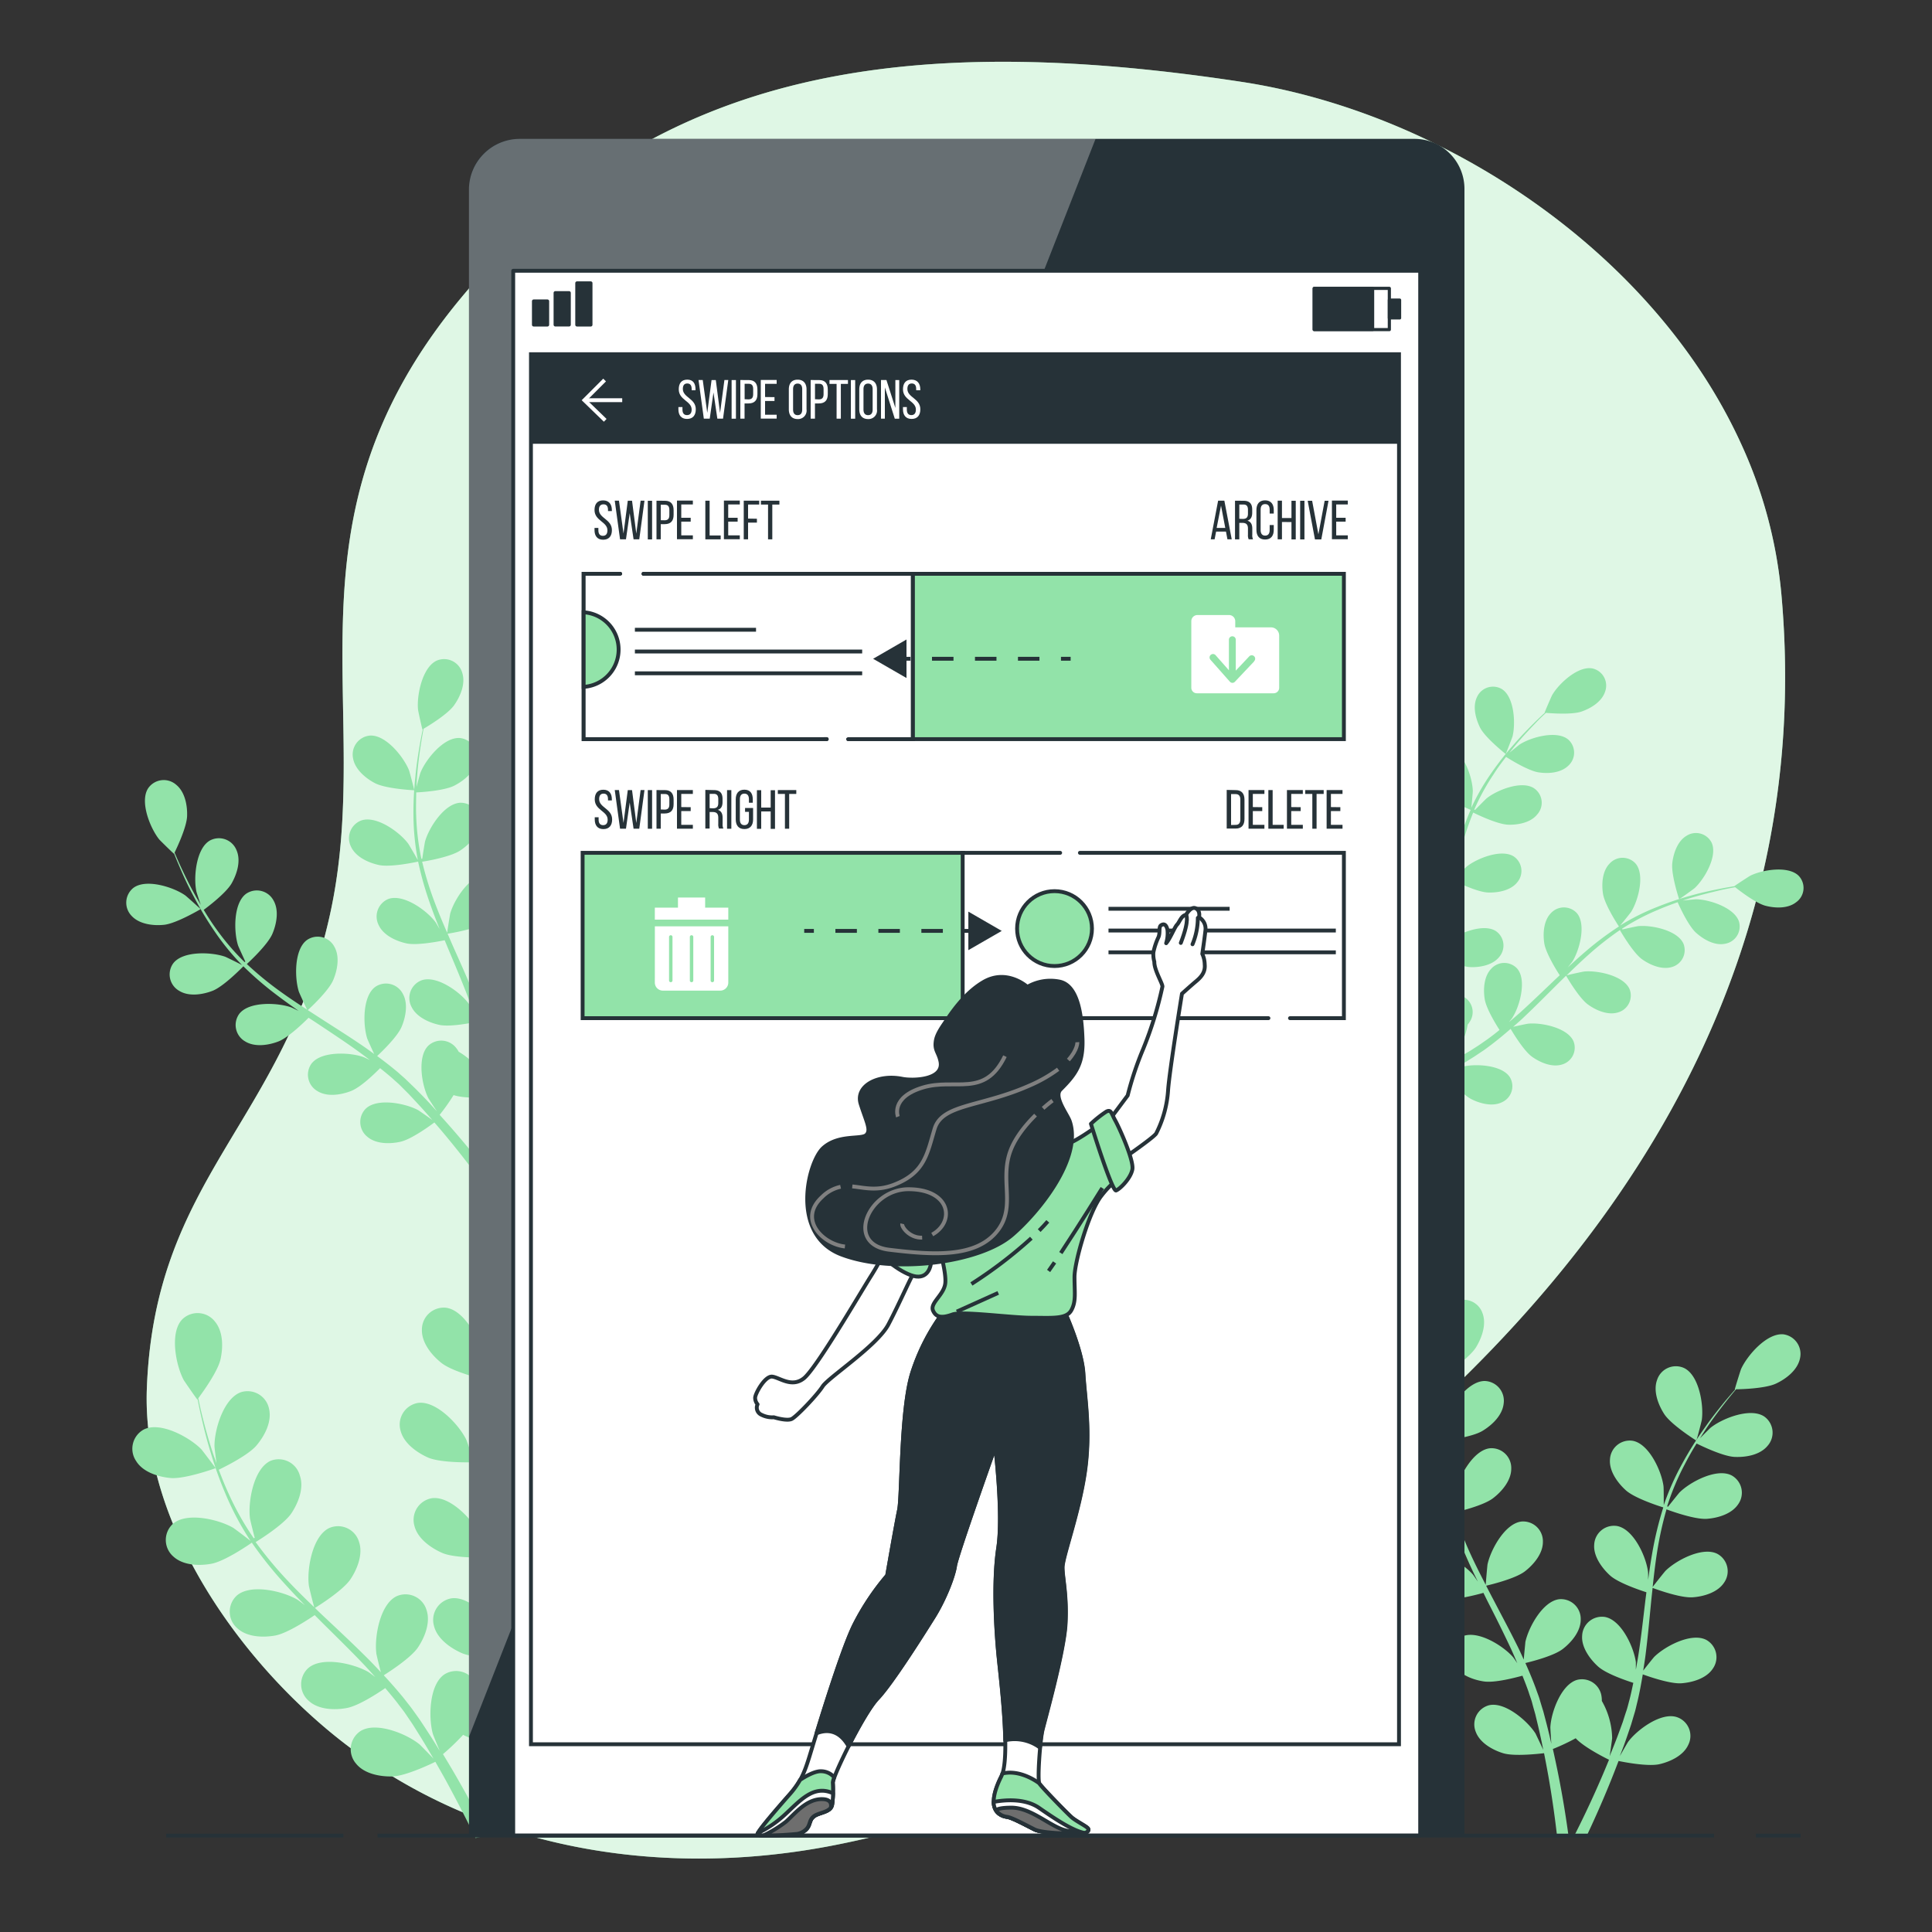 <svg xmlns="http://www.w3.org/2000/svg" viewBox="0 0 500 500"><rect x="0" y="0" width="500" height="500" fill="#333333" stroke="none"/><g id="background-simple"><path d="M450.62,114.91C428,65.27,373.5,29.13,321.34,21.19c-90.2-13.73-153.93-2-202,55.88s-22,106-34,159.88S40,304.53,38,359.43C36.84,391.89,58.38,424.36,81.67,445,118.8,478,169.16,487,217,477.32c25.69-5.17,48.29-13.54,66.6-33.59,17.54-19.19,35.8-37.9,56.5-53.72,75.9-58,130-136.88,120.89-236.56A118.75,118.75,0,0,0,450.62,114.91Z" style="fill:#92E3A9"></path><path d="M450.62,114.91C428,65.27,373.5,29.13,321.34,21.19c-90.2-13.73-153.93-2-202,55.88s-22,106-34,159.88S40,304.53,38,359.43C36.84,391.89,58.38,424.36,81.67,445,118.8,478,169.16,487,217,477.32c25.69-5.17,48.29-13.54,66.6-33.59,17.54-19.19,35.8-37.9,56.5-53.72,75.9-58,130-136.88,120.89-236.56A118.75,118.75,0,0,0,450.62,114.91Z" style="fill:#fff;opacity:0.7"></path></g><g id="Plants"><path d="M362.23,371.16c3.1,1.35,10.68,1.18,10.69,1.18s-1.63-5-1.77-5.27c-1.67-3.48-6.93-9.23-11.22-8.65a5.11,5.11,0,0,0-4.1,6.41C356.54,367.8,359.58,370,362.23,371.16Z" style="fill:#92E3A9"></path><path d="M439,372.82c.07.05,1.38-5,1.43-5.37.53-3.82-.69-11.52-4.58-13.4a5.11,5.11,0,0,0-7,3.08c-1.05,2.87.28,6.39,1.84,8.81C432.53,368.78,439,372.82,439,372.82Z" style="fill:#92E3A9"></path><path d="M461.6,345.33c-4.29-.46-9.4,5.43-11,8.95-.14.31-1.71,5.32-1.63,5.32h.09c-.81.92-1.67,1.92-2.59,3-1.68,2.07-3.57,4.41-5.44,7.11a89.27,89.27,0,0,0-5.63,9,66.94,66.94,0,0,0-4.82,10.83.57.57,0,0,1,0,.14c0-1.26,0-4.81-.07-5.08-.49-3.83-3.7-10.93-7.95-11.72a5.12,5.12,0,0,0-5.9,4.81c-.25,3.05,2,6.09,4.11,8,2.42,2.17,9.15,4.26,9.69,4.43a90.65,90.65,0,0,0-2.85,11.74c-.41,2.31-.75,4.65-1.07,7,0-1.1,0-2.08-.06-2.22-.49-3.82-3.7-10.93-8-11.71a5.12,5.12,0,0,0-5.9,4.81c-.25,3,2,6.08,4.11,8s7.88,3.85,9.4,4.34c-.11.9-.24,1.8-.34,2.71-.52,4.33-1,8.67-1.64,12.9-.22,1.49-.49,2.95-.75,4.41,0-1,0-1.79,0-1.91-.5-3.83-3.71-10.93-8-11.72a5.12,5.12,0,0,0-5.9,4.81c-.25,3,2,6.09,4.11,8s7.33,3.66,9.13,4.24c-.32,1.49-.63,3-1,4.41-.28,1-.48,1.93-.81,2.89s-.62,1.9-.92,2.84c-.65,1.78-1.31,3.63-2,5.35-.47,1.21-.93,2.34-1.39,3.49.23-1.48.63-4.39.64-4.64a20,20,0,0,0-2.67-9.66,6.07,6.07,0,0,0-.07-1.13,5.11,5.11,0,0,0-6.25-4.34c-4.18,1.11-6.83,8.44-7,12.3,0,.22.14,2.71.26,4.27-.21-.91-.4-1.79-.63-2.73-.44-1.84-.93-3.67-1.45-5.65q-.44-1.41-.87-2.85c-.26-1-.67-1.94-1-2.92-.82-2.26-1.77-4.51-2.77-6.76,1.61-.38,7.33-1.84,9.63-3.6s4.71-4.63,4.69-7.68a5.12,5.12,0,0,0-5.52-5.24c-4.3.47-8,7.31-8.81,11.09,0,.24-.3,3-.41,4.54-.61-1.34-1.22-2.69-1.89-4-1.92-3.86-4-7.72-6-11.57-.63-1.18-1.24-2.37-1.85-3.55.57-.13,7.41-1.72,10-3.69,2.29-1.76,4.72-4.63,4.69-7.68a5.11,5.11,0,0,0-5.52-5.24c-4.3.47-8,7.32-8.81,11.09-.05.29-.41,4.28-.46,5.3-1.35-2.6-2.67-5.21-3.88-7.84a89.66,89.66,0,0,1-4.21-10.89c.26-.06,7.41-1.68,10-3.71,2.29-1.75,4.72-4.62,4.69-7.67a5.11,5.11,0,0,0-5.52-5.24c-4.3.47-8,7.31-8.8,11.09-.06.25-.33,3.29-.43,4.74l-.25,0a66.06,66.06,0,0,1-2.2-11.54c-.24-2.15-.35-4.21-.41-6.23,1.36-.16,7.58-1,10.15-2.55s5.19-4.08,5.5-7.11a5.11,5.11,0,0,0-4.91-5.81c-4.32,0-8.78,6.38-10,10.05-.07.2-.5,2.31-.79,3.84,0-.91-.05-1.84-.05-2.71,0-3.27.22-6.26.42-8.91.13-1.51.28-2.87.43-4.14,1.25-.86,6.25-4.39,7.78-6.91s2.73-6,1.61-8.85a5.11,5.11,0,0,0-7-2.89c-3.84,2-4.85,9.71-4.21,13.52.05.33,1.5,5.37,1.57,5.33l.07,0c-.17,1.22-.33,2.53-.49,4-.26,2.65-.53,5.65-.61,8.93a91.52,91.52,0,0,0,.25,10.59,66.84,66.84,0,0,0,2,11.7l0,.13c-.68-1.06-2.68-4-2.86-4.19-2.53-2.92-9.12-7.08-13.1-5.39a5.13,5.13,0,0,0-2.27,7.27c1.47,2.67,5,4,7.85,4.41,3.21.47,10-1.5,10.52-1.65a89.71,89.71,0,0,0,4.11,11.36c.93,2.15,1.93,4.3,3,6.43-.62-.9-1.18-1.71-1.27-1.81-2.52-2.92-9.12-7.07-13.1-5.38a5.11,5.11,0,0,0-2.26,7.26c1.47,2.68,5,4,7.84,4.41s8.7-1.13,10.23-1.57c.4.82.8,1.64,1.21,2.45,2,3.9,3.93,7.79,5.75,11.66.64,1.37,1.22,2.73,1.81,4.1-.55-.8-1-1.47-1.1-1.57-2.52-2.92-9.12-7.07-13.1-5.38a5.11,5.11,0,0,0-2.26,7.26c1.47,2.68,5,4,7.84,4.41s8.13-1,9.95-1.49c.56,1.42,1.12,2.84,1.6,4.23.3,1,.67,1.87.92,2.85s.53,1.93.8,2.88c.44,1.85.91,3.75,1.3,5.56.28,1.26.52,2.46.77,3.68-.63-1.37-1.9-4-2-4.22-2.06-3.27-8-8.38-12.13-7.31a5.12,5.12,0,0,0-3.35,6.84c1.05,2.86,4.33,4.7,7.09,5.55,3,.92,9.75.08,10.59,0,.4,2,.77,4,1.1,5.82,1.12,6.36,1.81,11.7,2.25,15.47h2.93a1.87,1.87,0,0,0,0-.25c-.52-3.81-1.34-9.23-2.63-15.69-.4-2-.87-4.21-1.37-6.44a55,55,0,0,0,5.91-2.78c2.21,2.4,7.88,5.2,8.62,5.56-.78,1.9-1.54,3.73-2.3,5.46-2.57,5.92-4.94,10.75-6.65,14.14h3.22c1.58-3.36,3.62-7.83,5.79-13.15.79-1.92,1.6-4,2.41-6.13.81.17,7.47,1.53,10.57.83,2.81-.64,6.21-2.23,7.47-5A5.12,5.12,0,0,0,434,444.4c-4.1-1.38-10.35,3.28-12.64,6.38-.14.19-1.38,2.34-2.15,3.71.33-.88.66-1.72,1-2.62.65-1.79,1.25-3.58,1.91-5.52l.85-2.86c.31-.94.51-2,.77-3,.56-2.34,1-4.74,1.41-7.16,1.56.57,7.14,2.51,10,2.3s6.48-1.26,8.14-3.81a5.12,5.12,0,0,0-1.71-7.42c-3.85-2-10.73,1.67-13.47,4.4-.17.17-1.91,2.34-2.85,3.55.23-1.46.47-2.91.65-4.4.54-4.28.94-8.64,1.36-13,.13-1.33.28-2.65.42-4,.55.21,7.13,2.66,10.36,2.43,2.88-.2,6.49-1.26,8.15-3.81a5.12,5.12,0,0,0-1.72-7.42c-3.84-2-10.73,1.67-13.46,4.39-.21.21-2.71,3.34-3.31,4.17.31-2.92.65-5.83,1.09-8.68a91.13,91.13,0,0,1,2.49-11.41c.26.1,7.11,2.68,10.43,2.45,2.87-.2,6.48-1.26,8.15-3.82a5.12,5.12,0,0,0-1.72-7.41c-3.85-2-10.73,1.67-13.47,4.39-.18.18-2.09,2.56-3,3.72l-.22-.11a65.17,65.17,0,0,1,4.54-10.84c1-1.93,2-3.71,3.08-5.42,1.23.61,6.87,3.35,9.88,3.47s6.58-.54,8.51-2.9a5.12,5.12,0,0,0-.89-7.56c-3.6-2.39-10.85.49-13.86,2.89-.17.13-1.69,1.65-2.78,2.77.49-.77,1-1.57,1.46-2.29,1.81-2.72,3.63-5.11,5.26-7.2.94-1.19,1.81-2.24,2.64-3.22,1.52,0,7.63-.21,10.31-1.46s5.59-3.52,6.22-6.5A5.12,5.12,0,0,0,461.6,345.33Z" style="fill:#92E3A9"></path><path d="M44.16,382.51c3.74.32,11.65-2.55,11.66-2.55s-3.48-4.64-3.73-4.9c-3-3.07-10.56-7.25-14.85-5.12a5.66,5.66,0,0,0-2,8.19C37,381,41,382.23,44.16,382.51Z" style="fill:#92E3A9"></path><path d="M125.38,357.05c.09,0-.33-5.79-.4-6.15-.8-4.21-4.81-11.86-9.57-12.46a5.67,5.67,0,0,0-6.22,5.71c-.08,3.38,2.56,6.61,5.07,8.59C117.2,355.08,125.38,357.05,125.38,357.05Z" style="fill:#92E3A9"></path><path d="M99.7,436.88c1.08,1.29,2.18,2.58,3.18,3.88.66.91,1.36,1.73,2,2.67l1.86,2.74c1.12,1.78,2.29,3.62,3.34,5.38.74,1.23,1.42,2.41,2.11,3.59-1.14-1.21-3.42-3.54-3.63-3.71-3.32-2.71-11.31-6-15.34-3.38a5.67,5.67,0,0,0-1.08,8.37c2.11,2.64,6.21,3.41,9.41,3.32,3.51-.1,10.28-3.37,11.12-3.79,1.13,2,2.22,3.89,3.21,5.73,3,5.54,5.43,10.37,7.19,14l3.19-.74c-1.89-3.75-4.52-8.82-7.9-14.69-1.14-2-2.41-4.12-3.72-6.28a61.63,61.63,0,0,0,5.22-5c3.17,1.73,10.13,2.67,11,2.78-.14,2.27-.29,4.48-.47,6.55-.55,6.53-1.25,12-1.82,16.11l3.31-.77c.45-4,1-9.13,1.34-15.13.15-2.3.26-4.76.36-7.29.91-.11,8.38-1.05,11.39-2.88,2.73-1.67,5.74-4.55,6.08-7.92a5.67,5.67,0,0,0-5.47-6.42c-4.8,0-9.72,7.11-11,11.19-.08.24-.62,2.94-.94,4.65,0-1,.08-2,.1-3.1,0-2.1,0-4.21,0-6.47,0-1.09-.07-2.19-.11-3.31s-.17-2.27-.25-3.42c-.25-2.65-.62-5.33-1.06-8,1.84,0,8.39.1,11.35-1.14s6.36-3.62,7.21-6.89a5.68,5.68,0,0,0-4.44-7.19c-4.74-.72-10.68,5.56-12.59,9.39-.12.24-1.18,3.15-1.73,4.75-.28-1.61-.54-3.23-.88-4.85-1-4.69-2.08-9.41-3.17-14.13-.34-1.44-.66-2.88-1-4.32.66,0,8.44.26,11.76-1.13,2.95-1.23,6.36-3.62,7.2-6.9a5.67,5.67,0,0,0-4.43-7.18c-4.74-.72-10.68,5.56-12.59,9.39-.14.29-1.66,4.47-2,5.55-.71-3.17-1.39-6.35-1.93-9.5a98.14,98.14,0,0,1-1.43-12.88c.3,0,8.42.3,11.82-1.12,2.95-1.23,6.37-3.62,7.21-6.9a5.67,5.67,0,0,0-4.44-7.18c-4.74-.72-10.68,5.56-12.58,9.39-.13.25-1.29,3.43-1.81,5l-.27,0a73.78,73.78,0,0,1,.92-13c.35-2.37.82-4.61,1.32-6.79,1.51.21,8.41,1.09,11.61.15s6.72-2.9,7.92-6.07a5.67,5.67,0,0,0-3.62-7.62c-4.63-1.24-11.23,4.35-13.54,7.95-.13.2-1.19,2.33-1.94,3.89.24-1,.47-2,.72-2.92.94-3.51,2-6.66,3-9.44.56-1.57,1.11-3,1.63-4.31,1.58-.56,7.94-2.93,10.31-5.2s4.63-5.67,4.23-9a5.66,5.66,0,0,0-6.72-5.1c-4.68,1-8,9-8.36,13.3,0,.37.09,6.19.17,6.16l.1,0c-.53,1.26-1.08,2.61-1.65,4.11-1,2.76-2.18,5.9-3.19,9.39a100.51,100.51,0,0,0-2.74,11.43,73.22,73.22,0,0,0-1.21,13.1v.16c-.42-1.34-1.74-5-1.87-5.31-1.88-3.85-7.77-10.18-12.52-9.5a5.68,5.68,0,0,0-4.49,7.15c.82,3.28,4.22,5.7,7.16,7,3.31,1.41,11.13,1.23,11.75,1.21a100.67,100.67,0,0,0,1.18,13.35c.38,2.57.85,5.16,1.35,7.74-.4-1.15-.77-2.17-.84-2.3-1.88-3.85-7.77-10.18-12.51-9.49a5.68,5.68,0,0,0-4.5,7.14c.82,3.29,4.22,5.7,7.16,7s9.65,1.25,11.41,1.22c.21,1,.4,2,.6,3,1,4.74,2,9.47,2.86,14.13.3,1.65.54,3.28.78,4.91-.36-1-.67-1.87-.74-2-1.87-3.84-7.76-10.17-12.51-9.49a5.67,5.67,0,0,0-4.49,7.15c.81,3.28,4.21,5.7,7.15,7s9,1.25,11.1,1.22c.19,1.68.4,3.36.51,5,0,1.12.18,2.19.18,3.32s0,2.22,0,3.31c-.05,2.1-.09,4.28-.19,6.33-.06,1.43-.14,2.79-.22,4.16-.28-1.64-.89-4.84-1-5.1a22,22,0,0,0-6.23-9.21,6.55,6.55,0,0,0-.48-1.17,5.67,5.67,0,0,0-8.11-2.34c-4,2.65-4.17,11.3-3,15.42.06.24,1.1,2.79,1.78,4.39-.54-.88-1.06-1.74-1.63-2.63-1.12-1.79-2.28-3.54-3.53-5.43-.63-.89-1.27-1.79-1.92-2.69s-1.4-1.8-2.1-2.72c-1.67-2.07-3.46-4.1-5.31-6.1,1.56-1,7.06-4.55,8.85-7.21s3.31-6.54,2.2-9.73a5.68,5.68,0,0,0-7.66-3.55c-4.35,2-5.84,10.53-5.32,14.78,0,.27.75,3.27,1.18,4.92-1.13-1.2-2.24-2.4-3.42-3.57-3.38-3.38-6.92-6.7-10.43-10-1.08-1-2.14-2-3.21-3.07.56-.34,7.18-4.43,9.19-7.42,1.78-2.65,3.31-6.53,2.2-9.73a5.67,5.67,0,0,0-7.66-3.54c-4.35,2-5.84,10.53-5.32,14.78,0,.32,1.08,4.64,1.4,5.73-2.35-2.26-4.67-4.53-6.86-6.86a101.86,101.86,0,0,1-8.3-10c.27-.16,7.2-4.4,9.25-7.45,1.78-2.66,3.31-6.54,2.2-9.73A5.67,5.67,0,0,0,70,378.07c-4.35,2-5.84,10.53-5.32,14.78,0,.28.83,3.58,1.24,5.13l-.25.12a73.7,73.7,0,0,1-6.41-11.35c-1-2.17-1.86-4.3-2.64-6.39,1.37-.66,7.61-3.73,9.76-6.28s4-6.13,3.26-9.43a5.68,5.68,0,0,0-7.22-4.37c-4.55,1.53-7,9.83-6.91,14.11,0,.23.29,2.59.53,4.31-.34-.95-.71-1.92-1-2.84-1.15-3.43-2-6.65-2.72-9.51-.4-1.62-.73-3.1-1-4.49,1-1.35,5-6.83,5.73-10s.73-7.29-1.45-9.87a5.68,5.68,0,0,0-8.43-.55c-3.33,3.45-1.65,11.93.37,15.7.18.33,3.49,5.12,3.54,5.05l.06-.08c.26,1.34.55,2.77.9,4.33.66,2.88,1.44,6.13,2.52,9.6a99.51,99.51,0,0,0,4,11.05,75.2,75.2,0,0,0,6.21,11.59,1.47,1.47,0,0,1,.1.13c-1.1-.88-4.24-3.25-4.5-3.4-3.69-2.17-12.09-4.2-15.67-1a5.67,5.67,0,0,0,.19,8.44c2.5,2.29,6.66,2.43,9.81,1.85,3.54-.65,10-5.11,10.47-5.47a99.07,99.07,0,0,0,8.35,10.48c1.74,1.94,3.55,3.84,5.4,5.71-1-.73-1.84-1.38-2-1.45-3.69-2.18-12.1-4.2-15.68-1a5.67,5.67,0,0,0,.2,8.44c2.49,2.29,6.66,2.43,9.8,1.86s8.74-4.28,10.2-5.28l2.13,2.14c3.45,3.41,6.9,6.79,10.19,10.22,1.15,1.2,2.25,2.43,3.35,3.66-.86-.65-1.59-1.19-1.71-1.26-3.69-2.17-12.09-4.2-15.68-1a5.67,5.67,0,0,0,.2,8.44c2.49,2.29,6.66,2.43,9.8,1.85S98,438.06,99.7,436.88Z" style="fill:#92E3A9"></path><path d="M42.45,239.34c3.23-.34,9.47-4.06,9.48-4.06s-3.71-3.37-4-3.56c-3-2.11-10.13-4.42-13.43-1.92a4.9,4.9,0,0,0-.39,7.28C36.13,239.22,39.71,239.62,42.45,239.34Z" style="fill:#92E3A9"></path><path d="M107.2,204.52c.08,0-1.22-4.85-1.34-5.15-1.36-3.43-6-9.28-10.14-9a4.91,4.91,0,0,0-4.35,5.86c.48,2.88,3.25,5.19,5.69,6.46C99.94,204.18,107.2,204.52,107.2,204.52Z" style="fill:#92E3A9"></path><path d="M113.11,170.93c-3.8,1.64-5.28,9-4.93,12.64,0,.31,1.09,5.23,1.15,5.19l.08,0c-.24,1.15-.49,2.39-.73,3.75-.43,2.52-.89,5.36-1.18,8.49A85.54,85.54,0,0,0,107,211.1a64.19,64.19,0,0,0,1.1,11.31l0,.13c-.58-1.06-2.3-4-2.45-4.2-2.22-3-8.25-7.36-12.16-6a4.9,4.9,0,0,0-2.65,6.79c1.23,2.65,4.5,4.15,7.2,4.73,3,.67,9.64-.76,10.17-.88a86.5,86.5,0,0,0,3.17,11.13c.74,2.12,1.56,4.24,2.41,6.35-.53-.91-1-1.71-1.09-1.82-2.22-3-8.25-7.36-12.16-6A4.9,4.9,0,0,0,98,239.41c1.23,2.65,4.5,4.15,7.2,4.74s8.39-.51,9.88-.82l1,2.41c1.62,3.86,3.25,7.71,4.73,11.53.52,1.35,1,2.69,1.46,4-.48-.8-.88-1.47-1-1.57-2.22-3-8.25-7.36-12.16-6a4.9,4.9,0,0,0-2.65,6.79c1.23,2.65,4.5,4.15,7.2,4.74s7.84-.41,9.61-.77c.44,1.39.89,2.78,1.25,4.15.23.94.51,1.83.69,2.78s.38,1.88.57,2.81c.3,1.79.62,3.64.87,5.4.19,1.22.34,2.38.49,3.56-.5-1.35-1.54-4-1.65-4.17a19,19,0,0,0-6.78-6.8,6,6,0,0,0-.6-.91,4.9,4.9,0,0,0-7.26-.66c-2.95,2.89-1.7,10.26,0,13.56.1.2,1.39,2.19,2.23,3.44-.6-.66-1.18-1.3-1.81-2-1.24-1.34-2.51-2.63-3.88-4l-2.07-2c-.67-.68-1.47-1.3-2.21-2-1.76-1.49-3.61-2.92-5.5-4.32,1.16-1.08,5.24-5,6.32-7.55s1.75-6.08.29-8.61a4.9,4.9,0,0,0-7.07-1.76c-3.36,2.41-3.24,9.88-2.11,13.4.07.22,1.17,2.65,1.8,4-1.15-.84-2.29-1.67-3.48-2.47-3.42-2.32-7-4.56-10.48-6.81l-3.22-2.08c.42-.39,5.37-4.93,6.58-7.79,1.08-2.55,1.75-6.08.29-8.62a4.88,4.88,0,0,0-7.07-1.75c-3.36,2.41-3.24,9.88-2.11,13.4.09.26,1.67,3.76,2.12,4.63-2.36-1.53-4.7-3.08-6.94-4.7a87,87,0,0,1-8.65-7.1c.19-.17,5.38-4.9,6.62-7.83,1.08-2.54,1.75-6.07.29-8.61a4.89,4.89,0,0,0-7.07-1.76c-3.36,2.42-3.24,9.88-2.11,13.4.07.23,1.28,2.9,1.88,4.16l-.19.14A63,63,0,0,1,56,240.47c-1.21-1.67-2.28-3.34-3.28-5,1.06-.78,5.85-4.4,7.26-6.92s2.4-5.85,1.23-8.52a4.9,4.9,0,0,0-6.84-2.53c-3.61,2-4.31,9.47-3.57,13.09,0,.19.67,2.15,1.15,3.57-.44-.75-.91-1.52-1.31-2.24-1.54-2.73-2.78-5.32-3.86-7.63-.6-1.31-1.12-2.51-1.6-3.64.64-1.31,3.14-6.61,3.24-9.44s-.57-6.3-2.84-8.13a4.89,4.89,0,0,0-7.23.91c-2.27,3.46.54,10.38,2.86,13.26.2.24,3.79,3.77,3.83,3.7l0-.08c.43,1.09.91,2.26,1.46,3.53,1,2.33,2.21,5,3.7,7.73a84.06,84.06,0,0,0,5.21,8.72,63.12,63.12,0,0,0,7.15,8.82l.1.09c-1.07-.57-4.12-2.06-4.36-2.15-3.48-1.24-10.94-1.59-13.46,1.69a4.89,4.89,0,0,0,1.54,7.13c2.48,1.53,6,1,8.61,0,2.91-1.13,7.62-6,8-6.35a86,86,0,0,0,8.78,7.54c1.79,1.36,3.64,2.67,5.51,4-.94-.46-1.78-.87-1.91-.91-3.48-1.25-10.94-1.6-13.46,1.69a4.9,4.9,0,0,0,1.54,7.12c2.49,1.54,6.05,1,8.62,0s6.72-5.05,7.79-6.13L82,264.79c3.48,2.32,7,4.63,10.3,7,1.18.84,2.31,1.7,3.44,2.56-.84-.41-1.54-.74-1.66-.78-3.48-1.25-10.94-1.6-13.46,1.69a4.9,4.9,0,0,0,1.54,7.12c2.49,1.54,6,1,8.62,0s6.31-4.66,7.59-5.94c1.14.92,2.28,1.83,3.33,2.77.71.66,1.44,1.25,2.11,1.95l2,2c1.24,1.34,2.53,2.7,3.7,4,.83.92,1.6,1.81,2.38,2.7-1.16-.84-3.48-2.45-3.68-2.56-3.26-1.76-10.58-3.23-13.56-.37a4.9,4.9,0,0,0,.44,7.28c2.22,1.89,5.82,1.88,8.52,1.28,3-.66,8.17-4.53,8.81-5,1.29,1.48,2.52,2.94,3.66,4.33,3.94,4.77,7,8.89,9.18,11.83l2.44-1.38-.15-.2c-2.23-2.92-5.48-7.06-9.59-11.83-1.3-1.51-2.71-3.1-4.18-4.72a53.14,53.14,0,0,0,3.61-5.11c3,1,9,.62,9.8.57.26,1.95.48,3.84.67,5.63.65,6.15,1,11.3,1.12,14.93l2.68-1.52c-.26-3.54-.67-8.23-1.37-13.69-.24-2-.55-4.08-.88-6.24.76-.25,6.94-2.26,9.19-4.3,2.05-1.86,4.14-4.79,3.87-7.7a4.89,4.89,0,0,0-5.68-4.56c-4.07.78-7.09,7.61-7.53,11.28,0,.22,0,2.6,0,4.1-.14-.88-.27-1.74-.42-2.65-.3-1.79-.64-3.57-1-5.49-.21-.92-.42-1.85-.64-2.79s-.51-1.9-.77-2.86c-.64-2.21-1.39-4.42-2.21-6.63,1.58-.27,7.14-1.28,9.45-2.81s4.81-4.11,5-7a4.9,4.9,0,0,0-4.93-5.37c-4.14.16-8.15,6.46-9.15,10-.06.22-.49,2.85-.7,4.31-.49-1.33-1-2.65-1.53-4-1.58-3.82-3.29-7.64-5-11.46-.52-1.17-1-2.34-1.53-3.51.56-.09,7.19-1.15,9.78-2.87,2.31-1.52,4.81-4.11,5-7a4.91,4.91,0,0,0-4.94-5.37c-4.13.16-8.15,6.45-9.15,10-.07.27-.68,4.06-.79,5-1.12-2.58-2.21-5.16-3.18-7.74A85.64,85.64,0,0,1,109.25,223c.26,0,7.19-1.12,9.84-2.88,2.31-1.52,4.81-4.11,5-7a4.9,4.9,0,0,0-4.93-5.37c-4.14.16-8.16,6.45-9.15,10-.07.23-.54,3.12-.73,4.5h-.23a63.4,63.4,0,0,1-1.34-11.17c-.09-2.07,0-4.05,0-6,1.31-.06,7.3-.44,9.87-1.76s5.23-3.55,5.73-6.43A4.9,4.9,0,0,0,119,191c-4.13-.3-8.82,5.52-10.2,9-.07.18-.63,2.16-1,3.61,0-.87.08-1.77.14-2.6.22-3.12.62-6,1-8.48.22-1.43.45-2.72.68-3.93,1.25-.73,6.26-3.77,7.9-6.08s3-5.57,2.12-8.35A4.88,4.88,0,0,0,113.11,170.93Z" style="fill:#92E3A9"></path><path d="M383.05,188.32c1.36,2.67,6.64,6.83,6.64,6.83s1.69-4.31,1.76-4.6c.82-3.31.47-10.21-2.79-12.23a4.53,4.53,0,0,0-6.41,2.07C381.06,182.82,381.9,186,383.05,188.32Z" style="fill:#92E3A9"></path><path d="M434.56,232.72c0,.06,3.78-2.67,4-2.87,2.52-2.31,6-8.26,4.42-11.74a4.53,4.53,0,0,0-6.49-1.82c-2.33,1.37-3.41,4.52-3.7,7.06C432.44,226.33,434.55,232.71,434.56,232.72Z" style="fill:#92E3A9"></path><path d="M465.53,226.69c-2.68-2.74-9.49-1.59-12.55-.06-.26.13-4.16,2.66-4.11,2.71l.07,0c-1.08.17-2.23.37-3.49.61-2.31.46-4.92,1-7.72,1.79a80.68,80.68,0,0,0-8.91,3,58.89,58.89,0,0,0-9.4,4.7l-.11.07c.73-.86,2.69-3.31,2.82-3.51,1.82-2.9,3.63-9.56,1.17-12.5a4.53,4.53,0,0,0-6.74,0c-1.89,1.93-2.1,5.26-1.71,7.78.43,2.85,3.85,8.08,4.13,8.49a80,80,0,0,0-8.57,6.42c-1.58,1.35-3.14,2.76-4.68,4.19.61-.76,1.14-1.44,1.21-1.54,1.82-2.9,3.63-9.56,1.17-12.5a4.55,4.55,0,0,0-6.75,0c-1.88,1.94-2.09,5.27-1.7,7.79s3.21,7.08,4,8.26c-.59.56-1.18,1.1-1.76,1.66-2.8,2.67-5.58,5.35-8.39,7.9-1,.89-2,1.74-3,2.59.54-.67,1-1.24,1-1.34,1.82-2.89,3.63-9.56,1.17-12.49a4.54,4.54,0,0,0-6.75,0c-1.88,1.94-2.09,5.26-1.7,7.79s2.94,6.63,3.84,8.05c-1,.84-2.11,1.68-3.17,2.45-.74.5-1.41,1-2.18,1.51l-2.23,1.43c-1.45.85-2.94,1.74-4.37,2.54-1,.56-1.95,1.08-2.92,1.6,1-.88,2.91-2.65,3-2.81a17.52,17.52,0,0,0,3.63-8.11,5.24,5.24,0,0,0,.59-.81,4.53,4.53,0,0,0-1.83-6.49c-3.48-1.6-9.42,1.92-11.73,4.44-.14.15-1.44,1.93-2.24,3.07.37-.74.74-1.45,1.11-2.22.74-1.51,1.44-3,2.19-4.68.34-.8.68-1.62,1-2.44s.64-1.71,1-2.57c.71-2,1.33-4.08,1.91-6.18,1.32.65,6.05,2.88,8.62,3s5.83-.5,7.53-2.6a4.54,4.54,0,0,0-.82-6.7c-3.2-2.1-9.61.48-12.27,2.62-.17.13-1.91,1.89-2.84,2.87.33-1.27.68-2.53,1-3.82.87-3.72,1.63-7.52,2.41-11.31.23-1.16.48-2.31.73-3.47.47.24,6,3,8.91,3.11,2.55.09,5.83-.5,7.53-2.6a4.54,4.54,0,0,0-.82-6.7c-3.2-2.1-9.61.48-12.27,2.62-.2.16-2.7,2.69-3.3,3.36.54-2.54,1.1-5.07,1.76-7.54a80.87,80.87,0,0,1,3.26-9.83c.22.11,6,3,9,3.14,2.55.09,5.83-.51,7.53-2.61A4.52,4.52,0,0,0,397,204c-3.2-2.1-9.61.47-12.27,2.62-.18.14-2.08,2.06-3,3l-.18-.12a57.94,57.94,0,0,1,5-9.13c1-1.61,2.13-3.08,3.22-4.49,1,.66,5.74,3.59,8.38,4s5.84.14,7.77-1.76a4.54,4.54,0,0,0-.08-6.74c-2.95-2.45-9.6-.59-12.49,1.25-.15.1-1.64,1.29-2.7,2.18.5-.63,1-1.29,1.5-1.88,1.85-2.23,3.67-4.16,5.31-5.86.93-1,1.8-1.8,2.62-2.58,1.34.11,6.74.52,9.22-.34s5.25-2.57,6.09-5.14a4.54,4.54,0,0,0-3.19-6c-3.74-.81-8.79,3.91-10.5,6.87-.15.25-2,4.52-1.93,4.53h.08c-.8.74-1.65,1.54-2.57,2.44-1.67,1.66-3.55,3.55-5.45,5.75A78.32,78.32,0,0,0,386,200a58.71,58.71,0,0,0-5.25,9.1,1.17,1.17,0,0,1,0,.11c.14-1.11.42-4.23.41-4.48-.08-3.42-2.24-10-5.91-11.06a4.53,4.53,0,0,0-5.65,3.69c-.5,2.65,1.16,5.54,2.87,7.43,1.94,2.14,7.67,4.61,8.13,4.81A79.48,79.48,0,0,0,377,219.7c-.58,2-1.1,4-1.6,6.07.09-1,.16-1.83.16-2-.08-3.42-2.25-10-5.92-11.07a4.53,4.53,0,0,0-5.64,3.69c-.51,2.66,1.15,5.54,2.87,7.44s6.58,4.12,7.88,4.69c-.19.79-.38,1.57-.56,2.36-.86,3.77-1.7,7.54-2.64,11.21-.33,1.3-.7,2.56-1.07,3.82.07-.86.13-1.58.13-1.69-.08-3.42-2.25-10-5.92-11.07a4.53,4.53,0,0,0-5.64,3.69c-.51,2.66,1.15,5.55,2.87,7.44s6.11,3.91,7.64,4.59c-.41,1.28-.83,2.57-1.29,3.79-.33.83-.6,1.65-1,2.47l-1.07,2.42c-.74,1.51-1.49,3.07-2.25,4.53-.52,1-1,2-1.55,2.95.35-1.29,1-3.82,1-4,.43-3.4-.71-10.21-4.18-11.84a4.54,4.54,0,0,0-6.14,2.79c-.89,2.55.31,5.66,1.72,7.79,1.55,2.34,6.62,5.55,7.26,5.95-.86,1.6-1.71,3.15-2.53,4.59-2.82,5-5.36,9-7.18,11.84l2,1.65.12-.19c1.78-2.89,4.28-7.06,7-12.2.88-1.62,1.78-3.37,2.69-5.17a50.86,50.86,0,0,0,5.61,1.43c.16,2.88,2.45,8,2.76,8.65-1.6.86-3.16,1.69-4.65,2.44-5.09,2.6-9.44,4.57-12.52,5.91l2.2,1.82c3-1.4,6.89-3.31,11.37-5.72,1.63-.87,3.35-1.83,5.1-2.83.46.57,4.25,5.25,6.76,6.52,2.28,1.15,5.5,2,7.93.79a4.53,4.53,0,0,0,2.06-6.42c-2-3.25-8.92-3.6-12.24-2.77-.2.05-2.26.82-3.55,1.33l2.14-1.24c1.45-.85,2.88-1.74,4.41-2.7l2.2-1.47c.74-.48,1.47-1.07,2.21-1.61,1.7-1.29,3.36-2.67,5-4.1.75,1.27,3.47,5.74,5.56,7.23s5.14,2.79,7.72,2a4.53,4.53,0,0,0,3-6c-1.51-3.52-8.27-4.9-11.68-4.58-.21,0-2.63.52-3.95.82,1-.87,2-1.73,2.93-2.64,2.78-2.63,5.51-5.38,8.25-8.11.83-.83,1.68-1.66,2.52-2.48.26.45,3.38,5.83,5.72,7.5,2.08,1.49,5.14,2.8,7.72,2a4.53,4.53,0,0,0,3-6c-1.51-3.52-8.27-4.9-11.68-4.59-.25,0-3.73.76-4.61,1,1.86-1.83,3.73-3.62,5.64-5.32a80.12,80.12,0,0,1,8.14-6.4c.12.21,3.35,5.85,5.74,7.56,2.08,1.48,5.14,2.79,7.72,2a4.54,4.54,0,0,0,3-6c-1.51-3.52-8.28-4.9-11.68-4.58-.22,0-2.87.57-4.13.86l-.08-.2a58.75,58.75,0,0,1,9.21-4.85c1.75-.76,3.47-1.39,5.16-2,.49,1.11,2.8,6.16,4.79,7.93s4.8,3.35,7.46,2.83a4.54,4.54,0,0,0,3.65-5.67c-1.12-3.67-7.69-5.79-11.11-5.85-.18,0-2.08.18-3.45.33.76-.25,1.55-.52,2.29-.74,2.77-.84,5.36-1.44,7.65-2,1.31-.28,2.5-.51,3.61-.71,1.06.84,5.34,4.16,7.88,4.81s5.8.75,7.91-.93A4.54,4.54,0,0,0,465.53,226.69Z" style="fill:#92E3A9"></path></g><g id="Device"><path d="M379,475.05V48.88a12.94,12.94,0,0,0-12.95-12.94H134.31a12.94,12.94,0,0,0-12.94,12.94V475.05Z" style="fill:#263238"></path><path d="M283.53,35.94h-149a13.16,13.16,0,0,0-13.17,13.17v400.4Z" style="fill:#fff;opacity:0.3"></path><rect x="132.82" y="70.08" width="234.72" height="404.97" style="fill:#fff;stroke:#263238;stroke-linecap:round;stroke-linejoin:round"></rect><rect x="340.1" y="74.63" width="19.46" height="10.67" style="fill:none;stroke:#263238;stroke-linecap:round;stroke-linejoin:round;stroke-width:0.821px"></rect><rect x="340.1" y="74.63" width="15.18" height="10.67" style="fill:#263238;stroke:#263238;stroke-linecap:round;stroke-linejoin:round;stroke-width:0.725px"></rect><rect x="359.52" y="77.62" width="2.74" height="4.7" style="fill:#263238;stroke:#263238;stroke-linecap:round;stroke-linejoin:round;stroke-width:0.725px"></rect><rect x="138.11" y="77.94" width="3.57" height="6.12" style="fill:#263238;stroke:#263238;stroke-linecap:round;stroke-linejoin:round;stroke-width:0.883px"></rect><rect x="143.71" y="75.79" width="3.57" height="8.26" style="fill:#263238;stroke:#263238;stroke-linecap:round;stroke-linejoin:round;stroke-width:0.883px"></rect><rect x="149.32" y="73.26" width="3.57" height="10.8" style="fill:#263238;stroke:#263238;stroke-linecap:round;stroke-linejoin:round;stroke-width:0.883px"></rect></g><g id="Window"><rect x="137.41" y="91.67" width="224.65" height="359.74" style="fill:#fff;stroke:#263238;stroke-miterlimit:10"></rect><rect x="137.41" y="91.67" width="224.65" height="23.18" style="fill:#263238"></rect><path d="M180,100.76V101h-1v-.33c0-.9-.34-1.43-1.14-1.43s-1.14.53-1.14,1.42c0,2.24,3.35,2.45,3.35,5.26,0,1.51-.73,2.5-2.26,2.5s-2.24-1-2.24-2.5v-.57h1.05V106c0,.9.37,1.43,1.17,1.43S179,106.91,179,106c0-2.23-3.34-2.44-3.34-5.25,0-1.54.71-2.5,2.21-2.5S180,99.24,180,100.76Z" style="fill:#fff"></path><path d="M183.68,108.35h-1.53l-1.37-10h1.09l1.17,8.5,1.11-8.49h1.1l1.1,8.51,1.13-8.52h1l-1.36,10h-1.47l-1-6.78Z" style="fill:#fff"></path><path d="M190.46,98.36v10h-1.12v-10Z" style="fill:#fff"></path><path d="M193.78,98.36c1.57,0,2.24.93,2.24,2.44V102c0,1.58-.74,2.41-2.33,2.41h-1v3.94H191.6v-10Zm-.09,5c.83,0,1.23-.38,1.23-1.34v-1.33c0-.91-.33-1.37-1.14-1.37h-1.07v4Z" style="fill:#fff"></path><path d="M200.44,102.78v1H198v3.56h3v1h-4.11v-10H201v1h-3v3.41Z" style="fill:#fff"></path><path d="M204.15,100.77c0-1.53.75-2.51,2.28-2.51s2.3,1,2.3,2.51v5.17a2.2,2.2,0,0,1-2.3,2.51c-1.53,0-2.28-1-2.28-2.51Zm1.1,5.22c0,.92.38,1.45,1.18,1.45s1.18-.53,1.18-1.45v-5.28c0-.89-.37-1.44-1.18-1.44s-1.18.55-1.18,1.44Z" style="fill:#fff"></path><path d="M212,98.36c1.56,0,2.23.93,2.23,2.44V102c0,1.58-.74,2.41-2.32,2.41h-1v3.94h-1.11v-10Zm-.09,5c.83,0,1.23-.38,1.23-1.34v-1.33c0-.91-.33-1.37-1.14-1.37h-1.08v4Z" style="fill:#fff"></path><path d="M216.51,108.35v-9h-1.84v-1h4.78v1h-1.84v9Z" style="fill:#fff"></path><path d="M221.32,98.36v10h-1.11v-10Z" style="fill:#fff"></path><path d="M222.38,100.77c0-1.53.75-2.51,2.28-2.51s2.3,1,2.3,2.51v5.17a2.2,2.2,0,0,1-2.3,2.51c-1.53,0-2.28-1-2.28-2.51Zm1.09,5.22c0,.92.39,1.45,1.19,1.45s1.18-.53,1.18-1.45v-5.28c0-.89-.37-1.44-1.18-1.44s-1.19.55-1.19,1.44Z" style="fill:#fff"></path><path d="M229,108.35h-1v-10h1.41l2.31,7.22V98.36h1v10h-1.15L229,100.27Z" style="fill:#fff"></path><path d="M238.17,100.76V101h-1.06v-.33c0-.9-.34-1.43-1.14-1.43s-1.14.53-1.14,1.42c0,2.24,3.35,2.45,3.35,5.26,0,1.51-.73,2.5-2.25,2.5s-2.24-1-2.24-2.5v-.57h1V106c0,.9.37,1.43,1.17,1.43s1.17-.53,1.17-1.43c0-2.23-3.34-2.44-3.34-5.25,0-1.54.71-2.5,2.21-2.5S238.17,99.24,238.17,100.76Z" style="fill:#fff"></path><polyline points="156.47 98.35 151.25 103.57 156.63 108.78" style="fill:none;stroke:#fff;stroke-miterlimit:10"></polyline><line x1="151.25" y1="103.57" x2="161.03" y2="103.57" style="fill:none;stroke:#fff;stroke-miterlimit:10"></line><rect x="150.78" y="220.71" width="98.49" height="42.79" style="fill:#92E3A9;stroke:#263238;stroke-miterlimit:10"></rect><polyline points="279.48 220.71 347.8 220.71 347.8 263.5 333.85 263.5" style="fill:#fff;stroke:#263238;stroke-linecap:round;stroke-miterlimit:10"></polyline><polyline points="328.27 263.5 249.14 263.5 249.14 220.71 274.37 220.71" style="fill:#fff;stroke:#263238;stroke-linecap:round;stroke-miterlimit:10"></polyline><circle cx="272.91" cy="240.32" r="9.69" style="fill:#92E3A9;stroke:#263238;stroke-miterlimit:10"></circle><line x1="286.88" y1="235.19" x2="318.23" y2="235.19" style="fill:none;stroke:#263238;stroke-miterlimit:10"></line><line x1="286.88" y1="240.82" x2="345.71" y2="240.82" style="fill:none;stroke:#263238;stroke-miterlimit:10"></line><line x1="286.88" y1="246.46" x2="345.71" y2="246.46" style="fill:none;stroke:#263238;stroke-miterlimit:10"></line><polygon points="182.49 234.9 182.49 232.28 175.46 232.28 175.46 234.9 169.47 234.9 169.47 238 188.48 238 188.48 234.9 182.49 234.9" style="fill:#fff"></polygon><path d="M169.47,254.29a2.08,2.08,0,0,0,2.08,2.08H186.4a2.08,2.08,0,0,0,2.08-2.08V239.73h-19Zm14.44-11.87a.45.45,0,0,1,.89,0v11.39a.45.45,0,0,1-.89,0Zm-5.38,0a.45.45,0,0,1,.89,0v11.39a.45.45,0,0,1-.89,0Zm-5.38,0a.45.45,0,0,1,.89,0v11.39a.45.45,0,0,1-.89,0Z" style="fill:#fff"></path><line x1="208.13" y1="240.91" x2="210.63" y2="240.91" style="fill:none;stroke:#263238;stroke-linejoin:round"></line><line x1="216.2" y1="240.91" x2="246.79" y2="240.91" style="fill:none;stroke:#263238;stroke-linejoin:round;stroke-dasharray:5.562,5.562"></line><line x1="249.57" y1="240.91" x2="252.07" y2="240.91" style="fill:none;stroke:#263238;stroke-linejoin:round"></line><polygon points="250.61 245.9 259.25 240.92 250.61 235.93 250.61 245.9" style="fill:#263238"></polygon><rect x="235.83" y="148.5" width="111.97" height="42.79" style="fill:#92E3A9;stroke:#263238;stroke-miterlimit:10"></rect><polyline points="166.54 148.5 236.22 148.5 236.22 191.29 219.52 191.29" style="fill:#fff;stroke:#263238;stroke-linecap:round;stroke-miterlimit:10"></polyline><polyline points="213.95 191.29 151.05 191.29 151.05 148.5 160.5 148.5" style="fill:#fff;stroke:#263238;stroke-linecap:round;stroke-miterlimit:10"></polyline><polyline points="166.54 148.5 236.22 148.5 236.22 191.29 219.52 191.29" style="fill:#fff;stroke:#263238;stroke-linecap:round;stroke-miterlimit:10"></polyline><polyline points="213.95 191.29 151.05 191.29 151.05 148.5 160.5 148.5" style="fill:#fff;stroke:#263238;stroke-linecap:round;stroke-miterlimit:10"></polyline><path d="M151.05,158.46v19.3a9.67,9.67,0,0,0,0-19.3Z" style="fill:#92E3A9;stroke:#263238;stroke-miterlimit:10"></path><line x1="164.31" y1="162.98" x2="195.66" y2="162.98" style="fill:none;stroke:#263238;stroke-miterlimit:10"></line><line x1="164.31" y1="168.61" x2="223.13" y2="168.61" style="fill:none;stroke:#263238;stroke-miterlimit:10"></line><line x1="164.31" y1="174.25" x2="223.13" y2="174.25" style="fill:none;stroke:#263238;stroke-miterlimit:10"></line><path d="M328.92,162.36h-9.24v-1.59a1.6,1.6,0,0,0-1.6-1.6h-8.17a1.59,1.59,0,0,0-1.6,1.6V178a1.43,1.43,0,0,0,1.42,1.42h19.9a1.42,1.42,0,0,0,1.42-1.42V164.5A2.13,2.13,0,0,0,328.92,162.36Zm-4.33,8.79-5,5.29a.88.88,0,0,1-.65.28h0a.87.87,0,0,1-.65-.3l-5-5.65a.89.89,0,1,1,1.33-1.18l3.42,3.88v-7.91a.89.89,0,0,1,1.78,0v8l3.44-3.65a.89.89,0,1,1,1.29,1.22Z" style="fill:#fff"></path><line x1="277.08" y1="170.49" x2="274.58" y2="170.49" style="fill:none;stroke:#263238;stroke-linejoin:round"></line><line x1="269.01" y1="170.49" x2="238.42" y2="170.49" style="fill:none;stroke:#263238;stroke-linejoin:round;stroke-dasharray:5.562,5.562"></line><line x1="235.64" y1="170.49" x2="233.14" y2="170.49" style="fill:none;stroke:#263238;stroke-linejoin:round"></line><polygon points="234.6 165.5 225.96 170.49 234.6 175.47 234.6 165.5" style="fill:#263238"></polygon><path d="M314.73,137.57l-.39,2h-1l1.91-10h1.61l1.91,10h-1.11l-.38-2Zm.14-.95h2.23L316,130.85Z" style="fill:#263238"></path><path d="M321.85,129.6c1.57,0,2.22.8,2.22,2.28v.81c0,1.1-.38,1.79-1.24,2.06.92.27,1.26,1,1.26,2.08v1.56a2.41,2.41,0,0,0,.2,1.19h-1.13a2.55,2.55,0,0,1-.19-1.21V136.8c0-1.13-.52-1.48-1.45-1.48h-.79v4.26h-1.11v-10Zm-.29,4.7c.89,0,1.41-.28,1.41-1.36v-1c0-.9-.32-1.37-1.15-1.37h-1.09v3.69Z" style="fill:#263238"></path><path d="M329.65,132v.9h-1.06v-1c0-.9-.35-1.44-1.17-1.44s-1.17.54-1.17,1.44v5.28c0,.9.38,1.44,1.17,1.44s1.17-.54,1.17-1.44v-1.3h1.06v1.24c0,1.52-.71,2.51-2.25,2.51s-2.24-1-2.24-2.51V132c0-1.52.71-2.51,2.24-2.51S329.65,130.49,329.65,132Z" style="fill:#263238"></path><path d="M331.77,135.09v4.49h-1.11v-10h1.11v4.49h2.46V129.6h1.11v10h-1.11v-4.49Z" style="fill:#263238"></path><path d="M337.59,129.6v10h-1.11v-10Z" style="fill:#263238"></path><path d="M339.58,129.6l1.62,8.69,1.62-8.69h1l-1.87,10h-1.64l-1.88-10Z" style="fill:#263238"></path><path d="M348.25,134v1h-2.44v3.55h3v1H344.7v-10h4.11v1h-3V134Z" style="fill:#263238"></path><path d="M158.35,132v.27h-1v-.32c0-.9-.35-1.43-1.15-1.43S155,131,155,131.92c0,2.24,3.36,2.46,3.36,5.27,0,1.51-.73,2.49-2.26,2.49s-2.24-1-2.24-2.49v-.57h1v.62c0,.9.37,1.43,1.17,1.43s1.17-.53,1.17-1.43c0-2.22-3.34-2.44-3.34-5.25,0-1.54.72-2.49,2.22-2.49S158.35,130.48,158.35,132Z" style="fill:#263238"></path><path d="M162,139.58h-1.53l-1.37-10h1.09l1.17,8.5,1.11-8.49h1.1l1.1,8.5,1.12-8.51h1l-1.35,10h-1.47l-1-6.77Z" style="fill:#263238"></path><path d="M168.76,129.6v10h-1.11v-10Z" style="fill:#263238"></path><path d="M172.09,129.6c1.57,0,2.24.92,2.24,2.44v1.19c0,1.59-.74,2.42-2.33,2.42h-1v3.93H169.9v-10Zm-.09,5.05c.83,0,1.23-.39,1.23-1.34V132c0-.91-.33-1.37-1.14-1.37H171v4Z" style="fill:#263238"></path><path d="M178.75,134v1h-2.44v3.55h3v1H175.2v-10h4.11v1h-3V134Z" style="fill:#263238"></path><path d="M182.54,139.58v-10h1.11v9h2.86v1Z" style="fill:#263238"></path><path d="M190.9,134v1h-2.44v3.55h3v1h-4.11v-10h4.11v1h-3V134Z" style="fill:#263238"></path><path d="M195.89,134.25v1H193.6v4.32h-1.12v-10h4v1H193.6v3.64Z" style="fill:#263238"></path><path d="M198.77,139.58v-9h-1.84v-1h4.78v1h-1.84v9Z" style="fill:#263238"></path><path d="M158.35,206.88v.27h-1v-.33c0-.9-.35-1.43-1.15-1.43s-1.14.53-1.14,1.42c0,2.24,3.36,2.45,3.36,5.26,0,1.51-.73,2.5-2.26,2.5s-2.24-1-2.24-2.5v-.57h1v.63c0,.9.37,1.42,1.17,1.42s1.17-.52,1.17-1.42c0-2.23-3.34-2.44-3.34-5.25,0-1.54.72-2.5,2.22-2.5S158.35,205.36,158.35,206.88Z" style="fill:#263238"></path><path d="M162,214.47h-1.53l-1.37-10h1.09l1.17,8.5,1.11-8.49h1.1l1.1,8.51,1.12-8.52h1l-1.35,10h-1.47l-1-6.78Z" style="fill:#263238"></path><path d="M168.76,204.48v10h-1.11v-10Z" style="fill:#263238"></path><path d="M172.09,204.48c1.57,0,2.24.93,2.24,2.44v1.2c0,1.58-.74,2.41-2.33,2.41h-1v3.94H169.9v-10Zm-.09,5.05c.83,0,1.23-.38,1.23-1.34v-1.33c0-.91-.33-1.37-1.14-1.37H171v4Z" style="fill:#263238"></path><path d="M178.75,208.9v1h-2.44v3.56h3v1H175.2v-10h4.11v1h-3v3.41Z" style="fill:#263238"></path><path d="M184.77,204.48c1.57,0,2.22.8,2.22,2.28v.82c0,1.09-.38,1.78-1.24,2,.91.27,1.26,1,1.26,2.08v1.56a2.45,2.45,0,0,0,.2,1.2h-1.13a2.58,2.58,0,0,1-.19-1.21v-1.57c0-1.13-.52-1.49-1.45-1.49h-.79v4.27h-1.11v-10Zm-.29,4.71c.89,0,1.41-.29,1.41-1.37v-1c0-.9-.32-1.37-1.15-1.37h-1.09v3.7Z" style="fill:#263238"></path><path d="M189.27,204.48v10h-1.11v-10Z" style="fill:#263238"></path><path d="M194.82,206.89v.86h-1v-.92c0-.89-.36-1.44-1.17-1.44s-1.17.55-1.17,1.44v5.28c0,.9.37,1.44,1.17,1.44s1.17-.54,1.17-1.44v-2h-1v-1h2.08v2.94c0,1.51-.71,2.51-2.25,2.51s-2.24-1-2.24-2.51v-5.17c0-1.51.71-2.51,2.24-2.51S194.82,205.38,194.82,206.89Z" style="fill:#263238"></path><path d="M197,210v4.5h-1.11v-10H197V209h2.45v-4.49h1.12v10h-1.12V210Z" style="fill:#263238"></path><path d="M203.14,214.47v-9H201.3v-1h4.78v1h-1.84v9Z" style="fill:#263238"></path><path d="M319.81,204.48c1.55,0,2.26.94,2.26,2.48v5c0,1.53-.71,2.47-2.26,2.47h-2.34v-10Zm0,9c.8,0,1.19-.5,1.19-1.42v-5.13c0-.92-.39-1.42-1.2-1.42h-1.2v8Z" style="fill:#263238"></path><path d="M326.67,208.9v1h-2.44v3.56h3v1h-4.11v-10h4.11v1h-3v3.41Z" style="fill:#263238"></path><path d="M328.25,214.47v-10h1.11v9h2.85v1Z" style="fill:#263238"></path><path d="M336.61,208.9v1h-2.44v3.56h3v1h-4.11v-10h4.11v1h-3v3.41Z" style="fill:#263238"></path><path d="M339.63,214.47v-9h-1.84v-1h4.78v1h-1.84v9Z" style="fill:#263238"></path><path d="M346.88,208.9v1h-2.44v3.56h3v1h-4.11v-10h4.11v1h-3v3.41Z" style="fill:#263238"></path></g><g id="Character"><path d="M229.93,321.77a64.77,64.77,0,0,1-4.62,8.62c-3.16,5.05-14.1,23.78-17.26,26.31s-6.31-.22-8.2-.43-4.42,4.42-4.42,5.47a2.53,2.53,0,0,0,.63,1.69,2,2,0,0,0,1.05,2.73,6.08,6.08,0,0,0,3.16.63s3.36,1.06,4.63.43,6.52-6.11,8-8.42,14.1-10.52,17-16,6.32-13.47,6.95-13.89S229.93,321.77,229.93,321.77Z" style="fill:#fff;stroke:#263238;stroke-linejoin:round"></path><path d="M310.31,237.4s.42-1.69-.84-2.32-2.53,1.68-2.53,1.68c-1.26.21-1.68,1.9-2.31,2.53s-1.79,3.62-2.83,4.81a8.57,8.57,0,0,0,.33-3.53c-.34-1.38-.95-1.56-1.64-1.12s-.17,1.9-.69,3.11a17.44,17.44,0,0,0-1.3,3.89,7.07,7.07,0,0,0,.24,2.45V249c0,2.1,2.1,5.47,2.1,6.31a96,96,0,0,1-5,16.2,83.62,83.62,0,0,0-4,12L287,290l1.48,11.36s9.89-6.73,10.73-8A28.7,28.7,0,0,0,302.31,282c.43-5.47,3.58-24.83,3.58-24.83s2.32-2.1,3.58-3.15,2.52-2.32,2.31-4.42a6.83,6.83,0,0,0-.63-2.74s.63-4.2.84-6.31A3.41,3.41,0,0,0,310.31,237.4Z" style="fill:#fff;stroke:#263238;stroke-linecap:round;stroke-linejoin:round"></path><path d="M306.94,236.76s1.07,1-1.35,7.27" style="fill:none;stroke:#263238;stroke-linecap:round;stroke-linejoin:round"></path><path d="M310,237.54a17.73,17.73,0,0,1-1.38,6.83" style="fill:none;stroke:#263238;stroke-linecap:round;stroke-linejoin:round"></path><path d="M244.26,339.45a53.41,53.41,0,0,0-8.1,15.62c-3.09,9.45-2.7,32-3.47,35.67s-3.09,17-3.09,17a64.72,64.72,0,0,0-8.48,12.73c-3.66,7.32-10.61,30.85-11.76,34.51s-2.12,6.17-5,9.45-8.1,9.26-8.29,10.22,10.22,0,10.22,0a4.3,4.3,0,0,0,2.51-1.35c1-1.16.58-2.31,1.93-3.28s4.24-1,4.62-2.89a29.17,29.17,0,0,0,.2-5.78c0-1.74,7.9-17.94,11.57-21.79s11.57-16.39,14.46-21,5.21-10.61,5.59-13.31,10.41-30.85,10.41-30.85,2.12,17.36.77,26.23-.57,21.79.2,29.11,2.89,25.46.58,30.08c-1.38,2.76-4.25,9.45,1.54,10.42,1.38.23,4.82,2.12,7.13,3.27s12,1.16,12.73,1,1.54-.77,1-1.35-2.89-1.74-4.05-2.7-7.9-7.91-8.48-8.87.19-11.18.77-13.69,5.59-20.25,6-27.58-.77-11.95-.77-14.65,4.24-14.08,5.78-24.68,0-19.09-.38-25.46-5-16.39-5-16.39l-30.08-.77Z" style="fill:#fff;stroke:#263238;stroke-linecap:round;stroke-linejoin:round"></path><path d="M212.67,458.4c-1.74-.15-4.32,1.39-5.61,2.24a21.8,21.8,0,0,1-2.72,3.76c-2.89,3.28-8.1,9.26-8.29,10.22s10.22,0,10.22,0a4.3,4.3,0,0,0,2.51-1.35c1-1.16.58-2.31,1.93-3.28s4.24-1,4.62-2.89a29.17,29.17,0,0,0,.2-5.78,5.11,5.11,0,0,1,.37-1.35A4.54,4.54,0,0,0,212.67,458.4Z" style="fill:#92E3A9;stroke:#263238;stroke-linejoin:round"></path><path d="M208.78,473.27c1-1.16.58-2.31,1.93-3.28s4.24-1,4.62-2.89a15,15,0,0,0,.25-3c-5.15-2.36-8.69,2.13-12.57,5.64a28,28,0,0,1-6.87,4.66.84.84,0,0,0-.09.22c-.19,1,10.22,0,10.22,0A4.3,4.3,0,0,0,208.78,473.27Z" style="fill:#fff;stroke:#263238;stroke-linecap:round;stroke-linejoin:round"></path><path d="M206.27,474.62a4.3,4.3,0,0,0,2.51-1.35c1-1.16.58-2.31,1.93-3.28,1.15-.82,3.43-.94,4.31-2.17.2-1,0-2.21-2.35-2.21-4,0-7,3.81-9.22,5.81a31,31,0,0,1-5.91,3.61C200.37,475.17,206.27,474.62,206.27,474.62Z" style="fill:#6e6e6e;stroke:#263238;stroke-linecap:round;stroke-linejoin:round"></path><path d="M277.42,470.38c-1.15-1-7.9-7.91-8.48-8.87,0,0-4.7-3.7-9.53-2.52a5.31,5.31,0,0,1-.3.78c-1.38,2.76-4.25,9.45,1.54,10.42,1.38.23,4.82,2.12,7.13,3.27s12,1.16,12.73,1,1.54-.77,1-1.35S278.58,471.34,277.42,470.38Z" style="fill:#92E3A9;stroke:#263238;stroke-linejoin:round"></path><path d="M280.51,474.43l.18-.06c-2.88-.54-7-3.18-11.76-6.48-3.65-2.53-8.83-2.09-11.76-1.56a3.68,3.68,0,0,0,3.48,3.86c1.38.23,4.82,2.12,7.13,3.27S279.74,474.62,280.51,474.43Z" style="fill:#fff;stroke:#263238;stroke-linecap:round;stroke-linejoin:round"></path><path d="M279.17,474.51a17.37,17.37,0,0,0-2.78-.69c-4.13-.6-9.22-6-14.63-6-2.66,0-3.67.34-4,.69a4,4,0,0,0,2.9,1.69c1.38.23,4.82,2.12,7.13,3.27C269.65,474.4,276.26,474.58,279.17,474.51Z" style="fill:#6e6e6e;stroke:#263238;stroke-linecap:round;stroke-linejoin:round"></path><path d="M269.13,452.26a42.81,42.81,0,0,1,.58-4.44c.58-2.51,5.59-20.25,6-27.58s-.77-11.95-.77-14.65,4.24-14.08,5.78-24.68,0-19.09-.38-25.46-5-16.39-5-16.39l-30.08-.77-1,1.16a53.41,53.41,0,0,0-8.1,15.62c-3.09,9.45-2.7,32-3.47,35.67s-3.09,17-3.09,17a64.72,64.72,0,0,0-8.48,12.73c-2.7,5.39-7.16,19.54-9.8,28.11,2.29-.93,5.71-1.21,8.28,3.33,2.5-4.94,5.58-10.34,7.5-12.35,3.66-3.86,11.57-16.39,14.46-21s5.21-10.61,5.59-13.31,10.41-30.85,10.41-30.85,2.12,17.36.77,26.23-.57,21.79.2,29.11c.48,4.62,1.5,13.52,1.62,20.63A11,11,0,0,1,269.13,452.26Z" style="fill:#263238;stroke:#263238;stroke-linecap:round;stroke-linejoin:round"></path><path d="M271.17,298.41s-7.57,1.69-11.36,1.69-11.57-2.32-19.14,1-10.31,18.3-10.31,18.93,9,6.74,9,6.74l3.37-5.05s2.31,7.57,1.89,10.52-4,5-3.15,6.94,2.52,1.9,5.05,1,15.15.85,20.41.85,9,.42,10.31-1.9.84-4.63.84-8.63,3.78-17,6.94-21a24.23,24.23,0,0,1,6.1-5.68l-5.47-13.67s-6.52,5.05-9.89,6.1A14.8,14.8,0,0,0,271.17,298.41Z" style="fill:#92E3A9;stroke:#263238;stroke-linejoin:round"></path><path d="M282.33,290.84s5.47,17.67,6.52,17.25,3.79-3.15,4.21-5.47-3.37-10.73-4.42-12.62-1.05-2.95-2.32-2.32A28.76,28.76,0,0,0,282.33,290.84Z" style="fill:#92E3A9;stroke:#263238;stroke-linejoin:round"></path><path d="M229.3,319s-1.68,3.16-1.68,4.63,6.1,6.31,9.47,6.73,3.79-3.15,3.79-3.15-7.37-5.68-8.21-6.52S231.83,318.82,229.3,319Z" style="fill:#92E3A9;stroke:#263238;stroke-linejoin:round"></path><line x1="247.61" y1="339.44" x2="258.34" y2="334.6" style="fill:none;stroke:#263238;stroke-linejoin:round"></line><path d="M268.94,318.48c.77-.78,1.52-1.58,2.23-2.39" style="fill:none;stroke:#263238;stroke-linejoin:round"></path><path d="M251.4,332.29a115.51,115.51,0,0,0,15.51-11.85" style="fill:none;stroke:#263238;stroke-linejoin:round"></path><path d="M272.92,326.71c-.57.83-1.08,1.58-1.54,2.21" style="fill:none;stroke:#263238;stroke-linejoin:round"></path><path d="M285.27,307.46s-6.11,9.84-10.73,16.83" style="fill:none;stroke:#263238;stroke-linejoin:round"></path><path d="M265.88,255.41s-5.26-4.84-11.36-1.26c-3.86,2.26-7,6.06-9.45,9.74-1,1.52-2.57,3.56-2.87,5.4-.43,2.59.68,2.93,1.19,5.38,1,4.87-7.13,5.07-9.91,4.52-6.31-1.27-12.2,1.89-10.73,6.52s2.74,6.73,1.47,8-7.15-.21-11.15,3.37-8.69,22.56,4.78,27.61,35.62,2.14,44-5c6.73-5.72,18.33-19.85,15-29.53-.62-1.82-4.25-6.33-2.37-8.21,3.79-3.79,5.89-6.52,5.68-13s-1.26-14.1-6.1-14.94A11.87,11.87,0,0,0,265.88,255.41Z" style="fill:#263238;stroke:#263238;stroke-linejoin:round"></path><path d="M238.65,320.3c-3.21.14-5.36-2.74-5.15-3.58" style="fill:none;stroke:gray;stroke-linejoin:round"></path><path d="M268,288.59c-2.61,2.58-5.66,6.25-6.83,10.23-2.24,7.55,1.95,14.26-3.64,20.42s-15.95,5.59-27.42,4.19-5.31-15.66,5-15.66,12,7.55,7,11.19a10,10,0,0,1-.85.54" style="fill:none;stroke:gray;stroke-linejoin:round"></path><path d="M272.39,284.83s-1,.72-2.44,2" style="fill:none;stroke:gray;stroke-linejoin:round"></path><path d="M217.54,307.14a9.67,9.67,0,0,0-4.74,2.59c-6.44,5.87.28,12.3,5.87,12.86" style="fill:none;stroke:gray;stroke-linejoin:round"></path><path d="M273.85,276.72a37,37,0,0,1-7.34,4.19c-12.59,5.6-22.66,4.76-24.62,11.19s-2.51,11.47-10.63,14.55c-4.46,1.69-7.65.68-10.69.4" style="fill:none;stroke:gray;stroke-linejoin:round"></path><path d="M278.82,269.72s.1,1.91-2.33,4.61" style="fill:none;stroke:gray;stroke-linejoin:round"></path><path d="M232.38,289s-2-5,6.44-7.55,15.94,2.8,21.26-8.11" style="fill:none;stroke:gray;stroke-linejoin:round"></path></g><g id="Floor"><line x1="454.4" y1="475.05" x2="466" y2="475.05" style="fill:none;stroke:#263238;stroke-miterlimit:10"></line><line x1="97.71" y1="475.05" x2="443.59" y2="475.05" style="fill:none;stroke:#263238;stroke-miterlimit:10"></line><line x1="43" y1="475.05" x2="88.87" y2="475.05" style="fill:none;stroke:#263238;stroke-miterlimit:10"></line></g></svg>